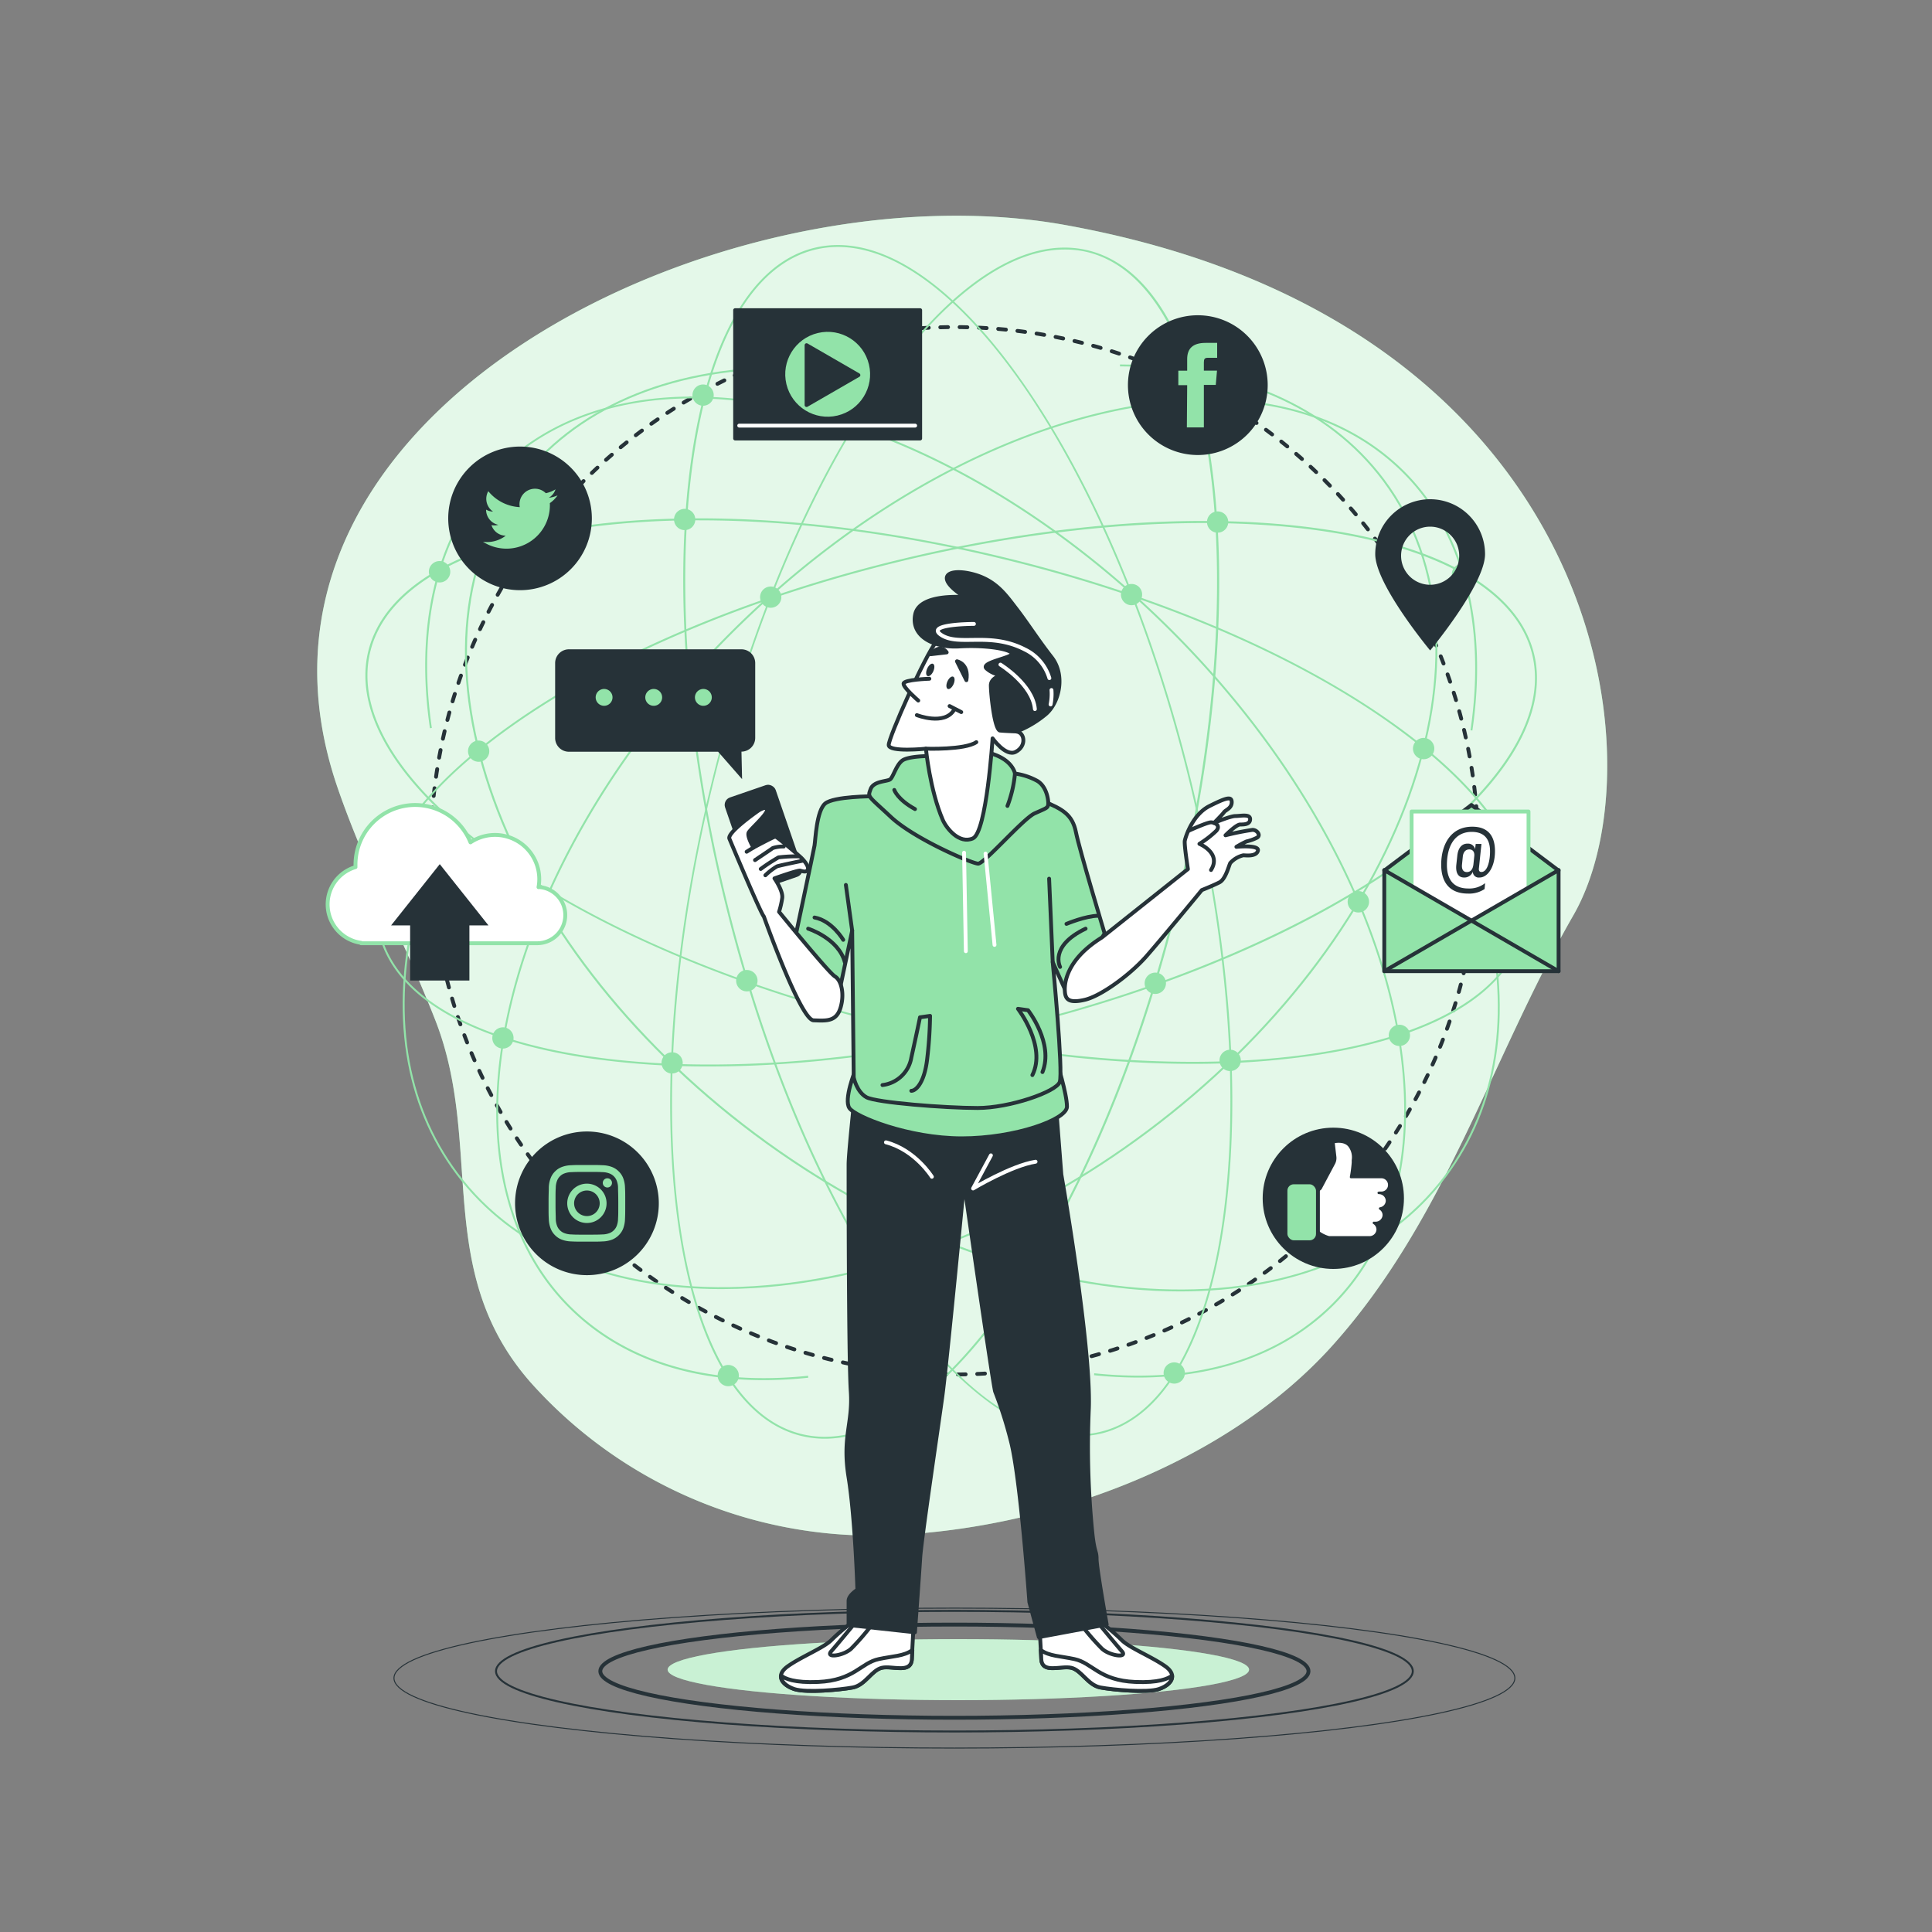 <svg xmlns="http://www.w3.org/2000/svg" viewBox="0 0 500 500"><rect x="0" y="0" width="500" height="500" fill="#808080" stroke="none"/><g id="background-simple"><path d="M275.76,58.25c-87.8-15.88-222,48-188.37,145.67,7.09,20.6,17.35,39.87,25.28,60.13,12.67,32.42-.76,64.77,24.64,93.7a118.73,118.73,0,0,0,91.36,39.62c41.84-1.22,88.7-18.5,116.25-49.24,29.28-32.68,41.12-74.48,62.27-111.26C430.19,196.88,414.85,83.4,275.76,58.25Z" style="fill:#92E3A9"></path><path d="M275.76,58.25c-87.8-15.88-222,48-188.37,145.67,7.09,20.6,17.35,39.87,25.28,60.13,12.67,32.42-.76,64.77,24.64,93.7a118.73,118.73,0,0,0,91.36,39.62c41.84-1.22,88.7-18.5,116.25-49.24,29.28-32.68,41.12-74.48,62.27-111.26C430.19,196.88,414.85,83.4,275.76,58.25Z" style="fill:#fff;opacity:0.75"></path></g><g id="Floor"><ellipse cx="247" cy="434.29" rx="145.04" ry="18.11" style="fill:none;stroke:#263238;stroke-miterlimit:10;stroke-width:0.25px"></ellipse><ellipse cx="247" cy="432.5" rx="118.63" ry="15.61" style="fill:none;stroke:#263238;stroke-miterlimit:10;stroke-width:0.5px"></ellipse><ellipse cx="247" cy="432.5" rx="91.64" ry="12.06" style="fill:none;stroke:#263238;stroke-miterlimit:10"></ellipse><ellipse cx="248.02" cy="432.1" rx="75.24" ry="7.9" style="fill:#92E3A9"></ellipse><ellipse cx="248.02" cy="432.1" rx="75.24" ry="7.9" style="fill:#fff;opacity:0.5"></ellipse></g><g id="Lines"><circle cx="247.02" cy="220.18" r="135.53" style="fill:none;stroke:#263238;stroke-linecap:round;stroke-linejoin:round;stroke-dasharray:2,3"></circle><path d="M197.7,357.18c-20.81,0-38.12-6.41-50.52-18.81-36.64-36.64-17.92-115,41.71-174.6,28.88-28.87,62.93-49.12,95.88-57s61-2.47,78.72,15.29c15.41,15.42,21.65,39.22,17.56,67l-.49-.07c4.06-27.64-2.13-51.29-17.43-66.59-17.63-17.64-45.42-23-78.24-15.16s-66.83,28.06-95.64,56.87C129.8,223.56,111.09,301.57,147.53,338c14.51,14.51,35.81,20.75,61.6,18.05l.05.5A110.73,110.73,0,0,1,197.7,357.18Z" style="fill:#92E3A9"></path><path d="M305.44,334.22c-34.36,0-74.44-13.74-110.36-40.62-66.23-49.56-93.6-125.3-61-168.84,14.29-19.1,38.59-29.68,68.41-29.78v.5c-29.66.1-53.81,10.6-68,29.58-32.41,43.32-5.09,118.75,60.92,168.14s146.08,54.33,178.5,11c13.42-17.95,17.09-41.56,10.6-68.28l.49-.12c6.52,26.88,2.82,50.63-10.69,68.69C359.37,324.43,334.44,334.21,305.44,334.22Z" style="fill:#92E3A9"></path><path d="M183.7,276a215.13,215.13,0,0,1-31.45-2.16c-31-4.61-50.31-16.08-54.23-32.3s8-35.23,33.51-53.5S193,154.45,232.89,144.81s78.93-12.42,109.9-7.82,50.32,16.07,54.24,32.3-8,35.22-33.51,53.49S302.06,256.36,262.16,266C234.83,272.6,207.9,276,183.7,276ZM311.39,135.36c-23.64,0-50.5,3.2-78.39,9.94-39.83,9.62-75.77,24.94-101.18,43.13s-37.18,37-33.31,53,23,27.35,53.82,31.92,69.88,1.81,109.71-7.81l.06.24-.06-.24c82.17-19.85,142.51-63,134.5-96.11C391.25,147.51,357.43,135.36,311.39,135.36Z" style="fill:#92E3A9"></path><path d="M213.42,372.34a26.13,26.13,0,0,1-6-.71c-16.23-3.92-27.6-23.59-32-55.39s-1.4-71.72,8.49-112.67,25.47-77.92,43.88-104.12,37.54-38.58,53.77-34.66,27.6,23.59,32,55.38,1.39,71.73-8.5,112.68S279.55,310.77,261.14,337C244.94,360,228.24,372.34,213.42,372.34ZM275.48,64.58c-32.24,0-72,59.69-91.16,139.11C164,288,174.34,363.13,207.49,371.14c16,3.87,34.92-8.37,53.24-34.46s33.93-63.07,43.81-104l.24.06-.24-.06c20.37-84.33,10-159.45-23.17-167.45A24.84,24.84,0,0,0,275.48,64.58Z" style="fill:#92E3A9"></path><path d="M264.85,330.28a2.5,2.5,0,1,0,0-3.54A2.52,2.52,0,0,0,264.85,330.28Z" style="fill:#92E3A9"></path><path d="M266.62,331.26a2.77,2.77,0,1,1,1.94-.81A2.72,2.72,0,0,1,266.62,331.26Zm0-5a2.25,2.25,0,1,0,1.59,3.84,2.25,2.25,0,0,0,0-3.18A2.23,2.23,0,0,0,266.62,326.26Z" style="fill:#92E3A9"></path><path d="M172.18,276.87a2.5,2.5,0,1,0,0-3.54A2.5,2.5,0,0,0,172.18,276.87Z" style="fill:#92E3A9"></path><path d="M173.94,277.85A2.73,2.73,0,0,1,172,277h0a2.74,2.74,0,1,1,1.94.81Zm0-5a2.25,2.25,0,0,0-1.59,3.84h0a2.3,2.3,0,0,0,3.18,0,2.25,2.25,0,0,0-1.59-3.84Z" style="fill:#92E3A9"></path><path d="M139,235.83a2.5,2.5,0,1,0,0-3.53A2.5,2.5,0,0,0,139,235.83Z" style="fill:#92E3A9"></path><path d="M140.76,236.81a2.75,2.75,0,1,1,1.94-.8A2.75,2.75,0,0,1,140.76,236.81Zm0-5a2.24,2.24,0,1,0,1.59.65A2.26,2.26,0,0,0,140.76,231.82Z" style="fill:#92E3A9"></path><path d="M122.11,196.17a2.5,2.5,0,1,0,0-3.54A2.49,2.49,0,0,0,122.11,196.17Z" style="fill:#92E3A9"></path><path d="M123.87,197.15a2.77,2.77,0,0,1-1.94-.8h0a2.75,2.75,0,1,1,3.89,0A2.77,2.77,0,0,1,123.87,197.15ZM122.28,196a2.25,2.25,0,1,0,0-3.18,2.25,2.25,0,0,0,0,3.18Z" style="fill:#92E3A9"></path><path d="M128.39,270.39a2.5,2.5,0,1,0,0-3.54A2.5,2.5,0,0,0,128.39,270.39Z" style="fill:#92E3A9"></path><path d="M130.16,271.37a2.77,2.77,0,0,1-1.95-.8h0a2.76,2.76,0,0,1,0-3.89,2.75,2.75,0,1,1,1.95,4.69Zm0-5a2.25,2.25,0,0,0-1.59,3.84h0a2.3,2.3,0,0,0,3.18,0,2.25,2.25,0,0,0-1.59-3.84Z" style="fill:#92E3A9"></path><path d="M197.7,156.31a2.5,2.5,0,1,0,0-3.53A2.49,2.49,0,0,0,197.7,156.31Z" style="fill:#92E3A9"></path><path d="M199.47,157.29a2.75,2.75,0,1,1,1.94-4.69,2.75,2.75,0,0,1-1.94,4.69Zm0-5a2.22,2.22,0,0,0-1.59.65,2.27,2.27,0,1,0,1.59-.65Z" style="fill:#92E3A9"></path><path d="M308.64,104.67a2.5,2.5,0,1,0,0-3.53A2.49,2.49,0,0,0,308.64,104.67Z" style="fill:#92E3A9"></path><path d="M310.4,105.65a2.72,2.72,0,0,1-1.94-.8h0a2.75,2.75,0,1,1,3.89-3.89,2.76,2.76,0,0,1,0,3.89A2.73,2.73,0,0,1,310.4,105.65Zm0-5a2.24,2.24,0,0,0-2.24,2.25,2.24,2.24,0,0,0,.65,1.59h0a2.31,2.31,0,0,0,3.19,0,2.26,2.26,0,0,0,0-3.18A2.29,2.29,0,0,0,310.4,100.65Z" style="fill:#92E3A9"></path><path d="M313.35,136.87a2.5,2.5,0,1,0,0-3.53A2.49,2.49,0,0,0,313.35,136.87Z" style="fill:#92E3A9"></path><path d="M315.12,137.85a2.73,2.73,0,0,1-1.95-.8h0a2.76,2.76,0,0,1,0-3.89,2.75,2.75,0,1,1,1.95,4.69Zm-1.59-1.16a2.3,2.3,0,0,0,3.18,0,2.23,2.23,0,0,0,.66-1.59,2.27,2.27,0,0,0-.66-1.59,2.3,2.3,0,0,0-3.18,0,2.25,2.25,0,0,0,0,3.18Z" style="fill:#92E3A9"></path><path d="M297.25,256.25a2.5,2.5,0,1,0,0-3.53A2.49,2.49,0,0,0,297.25,256.25Z" style="fill:#92E3A9"></path><path d="M299,257.23a2.77,2.77,0,0,1-1.95-.8h0a2.76,2.76,0,1,1,1.95.8Zm-1.59-1.15a2.25,2.25,0,1,0,0-3.19,2.26,2.26,0,0,0,0,3.19Z" style="fill:#92E3A9"></path><path d="M186.7,357.76a2.5,2.5,0,1,0,0-3.53A2.5,2.5,0,0,0,186.7,357.76Z" style="fill:#92E3A9"></path><path d="M188.47,358.75a2.72,2.72,0,0,1-1.94-.81h0a2.76,2.76,0,0,1,0-3.89,2.75,2.75,0,1,1,1.94,4.7Zm-1.59-1.16a2.25,2.25,0,0,0,3.18,0,2.25,2.25,0,0,0,0-3.18,2.3,2.3,0,0,0-3.18,0,2.25,2.25,0,0,0,0,3.18Z" style="fill:#92E3A9"></path><path d="M376.77,150.42a2.5,2.5,0,1,0,0-3.53A2.49,2.49,0,0,0,376.77,150.42Z" style="fill:#92E3A9"></path><path d="M378.54,151.4a2.73,2.73,0,0,1-2-.8,2.76,2.76,0,1,1,3.89,0A2.72,2.72,0,0,1,378.54,151.4Zm0-5a2.25,2.25,0,0,0-1.59,3.84,2.3,2.3,0,0,0,3.18,0,2.25,2.25,0,0,0-1.59-3.84Z" style="fill:#92E3A9"></path><rect x="213.43" y="85.06" width="0.5" height="5.96" transform="translate(-10.3 31.1) rotate(-8.13)" style="fill:#92E3A9"></rect><path d="M294.62,356.51a110.66,110.66,0,0,1-11.48-.61l.05-.5c25.79,2.7,47.09-3.54,61.6-18,36.44-36.44,17.72-114.45-41.72-173.89-28.81-28.81-62.78-49-95.64-56.88s-60.61-2.47-78.25,15.16c-15.3,15.3-21.48,39-17.42,66.6l-.49.07c-4.09-27.81,2.14-51.61,17.56-67,17.76-17.76,45.72-23.2,78.72-15.3s67,28.14,95.87,57c59.64,59.64,78.36,138,41.72,174.6C332.74,350.1,315.42,356.51,294.62,356.51Z" style="fill:#92E3A9"></path><path d="M186.75,333.62c-30,0-54.23-10.43-68.71-29.78-13.52-18.07-17.21-41.82-10.69-68.69l.49.12c-6.49,26.72-2.83,50.33,10.6,68.27,15.69,21,42.89,31.39,76.58,29.32S265,316.47,296.94,292.53c66-49.39,93.33-124.82,60.91-168.14-14.19-19-38.34-29.47-68-29.57v-.5c29.82.1,54.11,10.67,68.4,29.77,32.59,43.54,5.22,119.29-61,168.84-32.07,24-68.36,38.36-102.19,40.43Q190.84,333.61,186.75,333.62Z" style="fill:#92E3A9"></path><path d="M308.62,275.32c-24.21,0-51.13-3.39-78.47-10-39.89-9.64-75.89-25-101.35-43.21s-37.43-37.27-33.51-53.5,23.18-27.7,54.23-32.3,70-1.81,109.91,7.82,75.9,25,101.36,43.22,37.42,37.27,33.5,53.49-23.18,27.7-54.23,32.3A214.85,214.85,0,0,1,308.62,275.32ZM181,134.66a215.35,215.35,0,0,0-31.37,2.15c-30.84,4.58-49.95,15.92-53.82,31.93s8,34.83,33.31,53,61.34,33.51,101.18,43.13c82.17,19.85,155.53,9,163.54-24.11,3.87-16-8-34.82-33.31-53s-61.35-33.51-101.19-43.13C232,138,205.13,134.66,181,134.66Z" style="fill:#92E3A9"></path><path d="M278.89,371.67c-14.81,0-31.51-12.3-47.72-35.36-18.4-26.21-34-63.19-43.88-104.13s-12.9-81-8.49-112.67,15.8-51.46,32-55.38,35.32,8.38,53.77,34.65,34,63.18,43.88,104.13,12.9,81,8.49,112.67S301.17,367,285,371A25.62,25.62,0,0,1,278.89,371.67Zm-62-307.76a25.13,25.13,0,0,0-5.94.7c-16,3.87-27.25,23.39-31.64,55s-1.4,71.6,8.48,112.48,25.43,77.81,43.8,104,37.23,38.32,53.25,34.45C318,362.47,328.36,287.35,308,203c-9.87-40.88-25.43-77.8-43.8-104C248.09,76.14,231.53,63.91,216.88,63.91Z" style="fill:#92E3A9"></path><path d="M227.46,329.61a2.5,2.5,0,1,1,0-3.53A2.49,2.49,0,0,1,227.46,329.61Z" style="fill:#92E3A9"></path><path d="M225.7,330.59a2.77,2.77,0,0,1-1.95-.8,2.76,2.76,0,1,1,3.89,0h0A2.75,2.75,0,0,1,225.7,330.59Zm0-5a2.25,2.25,0,0,0-1.59.66,2.25,2.25,0,1,0,3.18,3.18,2.25,2.25,0,0,0-1.59-3.84Z" style="fill:#92E3A9"></path><path d="M320.14,276.2a2.5,2.5,0,1,1,0-3.53A2.49,2.49,0,0,1,320.14,276.2Z" style="fill:#92E3A9"></path><path d="M318.38,277.19a2.76,2.76,0,1,1,1.94-.81h0A2.73,2.73,0,0,1,318.38,277.19Zm0-5a2.26,2.26,0,0,0-1.6.66,2.22,2.22,0,0,0-.65,1.59,2.26,2.26,0,0,0,.65,1.59,2.3,2.3,0,0,0,3.18,0h0a2.25,2.25,0,0,0,0-3.18A2.21,2.21,0,0,0,318.38,272.19Z" style="fill:#92E3A9"></path><path d="M353.32,235.17a2.5,2.5,0,1,1,0-3.54A2.5,2.5,0,0,1,353.32,235.17Z" style="fill:#92E3A9"></path><path d="M351.56,236.15a2.77,2.77,0,1,1,1.94-.81h0A2.73,2.73,0,0,1,351.56,236.15Zm0-5a2.21,2.21,0,0,0-1.59.66,2.25,2.25,0,0,0,3.18,3.18h0a2.25,2.25,0,0,0,0-3.18A2.22,2.22,0,0,0,351.56,231.15Z" style="fill:#92E3A9"></path><path d="M370.21,195.5a2.5,2.5,0,1,1,0-3.53A2.49,2.49,0,0,1,370.21,195.5Z" style="fill:#92E3A9"></path><path d="M368.44,196.49a2.76,2.76,0,1,1,1.95-.81h0A2.74,2.74,0,0,1,368.44,196.49Zm0-5a2.22,2.22,0,0,0-1.59.66,2.25,2.25,0,0,0,0,3.18,2.3,2.3,0,0,0,3.18,0,2.25,2.25,0,0,0,0-3.18A2.21,2.21,0,0,0,368.44,191.49Z" style="fill:#92E3A9"></path><path d="M363.93,269.72a2.5,2.5,0,1,1,0-3.53A2.5,2.5,0,0,1,363.93,269.72Z" style="fill:#92E3A9"></path><path d="M362.16,270.7a2.75,2.75,0,0,1-2.75-2.74,2.75,2.75,0,1,1,4.69,1.94h0A2.71,2.71,0,0,1,362.16,270.7Zm0-5a2.25,2.25,0,0,0-2.25,2.25,2.25,2.25,0,0,0,3.84,1.59h0a2.25,2.25,0,0,0-1.59-3.84Z" style="fill:#92E3A9"></path><path d="M294.62,155.65a2.5,2.5,0,1,1,0-3.54A2.52,2.52,0,0,1,294.62,155.65Z" style="fill:#92E3A9"></path><path d="M292.85,156.63a2.7,2.7,0,0,1-1.94-.81,2.74,2.74,0,0,1,0-3.89,2.69,2.69,0,0,1,1.94-.8,2.72,2.72,0,0,1,1.94.8,2.76,2.76,0,0,1-1.94,4.7Zm0-5a2.21,2.21,0,0,0-1.59.66,2.25,2.25,0,0,0,0,3.18,2.3,2.3,0,0,0,3.18,0h0a2.25,2.25,0,0,0-1.59-3.84Z" style="fill:#92E3A9"></path><path d="M183.68,104a2.5,2.5,0,1,1,0-3.54A2.52,2.52,0,0,1,183.68,104Z" style="fill:#92E3A9"></path><path d="M181.91,105a2.75,2.75,0,1,1,2-.81A2.73,2.73,0,0,1,181.91,105Zm0-5a2.22,2.22,0,0,0-1.59.66,2.25,2.25,0,0,0,0,3.18,2.3,2.3,0,0,0,3.18,0,2.25,2.25,0,0,0-1.59-3.84Z" style="fill:#92E3A9"></path><path d="M179,136.21a2.5,2.5,0,1,1,0-3.54A2.52,2.52,0,0,1,179,136.21Z" style="fill:#92E3A9"></path><path d="M177.2,137.19a2.75,2.75,0,1,1,1.94-.81A2.72,2.72,0,0,1,177.2,137.19Zm0-5a2.25,2.25,0,1,0,1.59.66A2.23,2.23,0,0,0,177.2,132.19Z" style="fill:#92E3A9"></path><path d="M195.07,255.59a2.5,2.5,0,1,1,0-3.54A2.52,2.52,0,0,1,195.07,255.59Z" style="fill:#92E3A9"></path><path d="M193.3,256.57a2.77,2.77,0,1,1,1.94-.81h0A2.72,2.72,0,0,1,193.3,256.57Zm0-5a2.21,2.21,0,0,0-1.59.66,2.25,2.25,0,0,0,3.18,3.18,2.25,2.25,0,0,0-1.59-3.84Z" style="fill:#92E3A9"></path><path d="M305.61,357.1a2.5,2.5,0,1,1,0-3.54A2.49,2.49,0,0,1,305.61,357.1Z" style="fill:#92E3A9"></path><path d="M303.84,358.08a2.75,2.75,0,1,1,2-4.69,2.76,2.76,0,0,1,0,3.89h0A2.77,2.77,0,0,1,303.84,358.08Zm0-5a2.25,2.25,0,0,0-1.59,3.84,2.3,2.3,0,0,0,3.18,0h0a2.25,2.25,0,0,0-1.59-3.84Z" style="fill:#92E3A9"></path><path d="M115.55,149.75a2.5,2.5,0,1,1,0-3.53A2.5,2.5,0,0,1,115.55,149.75Z" style="fill:#92E3A9"></path><path d="M113.78,150.74a2.77,2.77,0,1,1,1.94-.81A2.72,2.72,0,0,1,113.78,150.74Zm0-5a2.23,2.23,0,0,0-1.59.66,2.25,2.25,0,0,0,0,3.18,2.25,2.25,0,1,0,1.59-3.84Z" style="fill:#92E3A9"></path></g><g id="Icons"><path d="M151.89,329.51h0a18.09,18.09,0,0,1-18.09-18.09h0a18.09,18.09,0,0,1,18.09-18.09h0A18.09,18.09,0,0,1,170,311.42h0A18.09,18.09,0,0,1,151.89,329.51Z" style="fill:#263238;stroke:#263238;stroke-linecap:round;stroke-linejoin:round"></path><path d="M151.89,303.29c2.65,0,3,0,4,.06a5.26,5.26,0,0,1,1.84.34,3.27,3.27,0,0,1,1.88,1.88,5.26,5.26,0,0,1,.34,1.84c0,1,.06,1.36.06,4s0,3-.06,4a5.32,5.32,0,0,1-.34,1.84,3.27,3.27,0,0,1-1.88,1.88,5.26,5.26,0,0,1-1.84.34c-1.05.05-1.36.06-4,.06s-3,0-4-.06a5.32,5.32,0,0,1-1.84-.34,3.08,3.08,0,0,1-1.14-.74,3.21,3.21,0,0,1-.74-1.14,5.32,5.32,0,0,1-.34-1.84c0-1.05-.06-1.36-.06-4s0-3,.06-4a5.26,5.26,0,0,1,.34-1.84,3.21,3.21,0,0,1,.74-1.14,3.08,3.08,0,0,1,1.14-.74,5.32,5.32,0,0,1,1.84-.34c1.05-.05,1.36-.06,4-.06m0-1.79c-2.69,0-3,0-4.09.06a7.44,7.44,0,0,0-2.4.46,4.92,4.92,0,0,0-1.76,1.15,4.81,4.81,0,0,0-1.14,1.75,7.17,7.17,0,0,0-.47,2.41c0,1.06-.06,1.4-.06,4.09s0,3,.06,4.09a7.28,7.28,0,0,0,.47,2.41,4.81,4.81,0,0,0,1.14,1.75,4.92,4.92,0,0,0,1.76,1.15,7.44,7.44,0,0,0,2.4.46c1.06.05,1.4.06,4.09.06s3,0,4.09-.06a7.45,7.45,0,0,0,2.41-.46,5,5,0,0,0,1.75-1.15,4.84,4.84,0,0,0,1.15-1.75,7.57,7.57,0,0,0,.46-2.41c.05-1.06.06-1.4.06-4.09s0-3-.06-4.09a7.45,7.45,0,0,0-.46-2.41,4.84,4.84,0,0,0-1.15-1.75,5,5,0,0,0-1.75-1.15,7.45,7.45,0,0,0-2.41-.46c-1.06-.05-1.39-.06-4.09-.06" style="fill:#92E3A9"></path><path d="M151.89,306.33a5.09,5.09,0,1,0,5.09,5.09,5.09,5.09,0,0,0-5.09-5.09m0,8.39a3.31,3.31,0,1,1,3.31-3.3,3.3,3.3,0,0,1-3.31,3.3" style="fill:#92E3A9"></path><path d="M158.38,306.13a1.19,1.19,0,1,1-2.38,0,1.19,1.19,0,1,1,2.38,0" style="fill:#92E3A9"></path><path d="M310,117.76h0a18.09,18.09,0,0,1-18.09-18.09h0A18.08,18.08,0,0,1,310,81.59h0a18.07,18.07,0,0,1,18.08,18.08h0A18.08,18.08,0,0,1,310,117.76Z" style="fill:#263238"></path><path d="M307.16,110.61h4.4v-11h3.08l.32-3.69h-3.4v-2.1c0-.87.18-1.22,1-1.22H315V88.74h-3c-3.28,0-4.76,1.44-4.76,4.2v3h-2.29v3.74h2.29Z" style="fill:#92E3A9"></path><path d="M134.59,152.24h0a18.09,18.09,0,0,1-18.09-18.09h0a18.09,18.09,0,0,1,18.09-18.08h0a18.09,18.09,0,0,1,18.08,18.08h0A18.09,18.09,0,0,1,134.59,152.24Z" style="fill:#263238;stroke:#263238;stroke-linecap:round;stroke-linejoin:round"></path><path d="M125,140.21a11.24,11.24,0,0,0,17.3-10,8,8,0,0,0,2-2,8.2,8.2,0,0,1-2.27.62,4,4,0,0,0,1.74-2.19,8,8,0,0,1-2.51,1,4,4,0,0,0-6.74,3.61,11.24,11.24,0,0,1-8.15-4.13,4,4,0,0,0,1.23,5.28,3.94,3.94,0,0,1-1.8-.5,4,4,0,0,0,3.17,3.93,4.08,4.08,0,0,1-1.78.07,3.94,3.94,0,0,0,3.69,2.74A7.89,7.89,0,0,1,125,140.21Z" style="fill:#92E3A9"></path><circle cx="345.06" cy="310.12" r="18.28" style="fill:#263238"></circle><path d="M356.78,308.76a3.51,3.51,0,0,1,.54,0,2,2,0,1,0,0-4.07h0v0h-7.71s.47-2.78.47-3.73.48-2.39-.79-4.22-4.21-1.11-4.21-1.11l.44,3.78a2.94,2.94,0,0,1-.32,1.72l-3.46,6.5-1.59,1.36-.48,8c1,2.46,4.29,3.26,4.29,3.26h10.43a2.11,2.11,0,0,0,2.16-2,2,2,0,0,0-1-1.71,1.75,1.75,0,0,0,.4,0,2.1,2.1,0,0,0,2.16-2,2,2,0,0,0-1-1.69,2.07,2.07,0,0,0,1.79-2A2.1,2.1,0,0,0,356.78,308.76Z" style="fill:#fff"></path><path d="M354.37,320.55h-10.5c-.14,0-3.43-.87-4.51-3.45a.35.35,0,0,1,0-.14l.48-8a.3.3,0,0,1,.11-.23l1.54-1.31,3.44-6.45a2.64,2.64,0,0,0,.29-1.54l-.45-3.77a.32.32,0,0,1,.24-.35c.13,0,3.17-.74,4.55,1.24a5.17,5.17,0,0,1,.89,3.81c0,.21,0,.41,0,.59a31.41,31.41,0,0,1-.42,3.41h7.34l.11,0a2.42,2.42,0,0,1,2.38,2.36,2.36,2.36,0,0,1-1.56,2.19,2.31,2.31,0,0,1,1,1.91,2.34,2.34,0,0,1-1.45,2.14,2.28,2.28,0,0,1,.62,1.55,2.4,2.4,0,0,1-2.06,2.32,2.25,2.25,0,0,1,.48,1.39A2.42,2.42,0,0,1,354.37,320.55ZM344,319.91h10.39a1.79,1.79,0,0,0,1.84-1.72,1.7,1.7,0,0,0-.83-1.44.31.31,0,0,1-.13-.38.31.31,0,0,1,.35-.2l.35,0a1.79,1.79,0,0,0,1.84-1.72,1.68,1.68,0,0,0-.81-1.42.31.31,0,0,1-.14-.33.32.32,0,0,1,.26-.25,1.76,1.76,0,0,0,1.52-1.69,1.78,1.78,0,0,0-1.84-1.72h0a.32.32,0,0,1-.3-.32c0-.35.29-.35.87-.35a1.72,1.72,0,1,0,0-3.43h0l-.11,0h-7.6a.34.34,0,0,1-.25-.11.35.35,0,0,1-.07-.26,36,36,0,0,0,.48-3.68c0-.21,0-.42,0-.65a4.54,4.54,0,0,0-.78-3.39c-.92-1.31-2.88-1.15-3.6-1l.41,3.48a3.25,3.25,0,0,1-.36,1.91l-3.46,6.5a.39.39,0,0,1-.08.1l-1.48,1.26-.47,7.82C340.91,319,343.64,319.82,344,319.91Z" style="fill:#263238"></path><rect x="332.68" y="305.99" width="8.4" height="15.5" rx="2.14" style="fill:#92E3A9;stroke:#263238;stroke-linecap:round;stroke-linejoin:round"></rect><path d="M370.12,129.2a14.21,14.21,0,0,0-14.21,14.21c0,7.85,14.21,24.92,14.21,24.92s14.21-17.07,14.21-24.92A14.21,14.21,0,0,0,370.12,129.2Zm0,22.14a7.52,7.52,0,1,1,7.52-7.52A7.52,7.52,0,0,1,370.12,151.34Z" style="fill:#263238"></path><polygon points="403.29 225.24 403.36 225.19 403.22 225.19 380.81 208.34 358.39 225.19 358.25 225.19 358.32 225.24 358.25 225.29 358.4 225.29 381.01 241.56 403.22 225.29 403.36 225.29 403.29 225.24" style="fill:#92E3A9;stroke:#263238;stroke-linecap:round;stroke-linejoin:round"></polygon><rect x="365.32" y="210.02" width="30.26" height="37.56" style="fill:#fff;stroke:#92E3A9;stroke-linecap:round;stroke-linejoin:round"></rect><path d="M386.9,220.24c0,4.36-2,6.86-4,6.86a1.53,1.53,0,0,1-1.74-1.49,2.32,2.32,0,0,1-2.26,1.49c-1.65,0-2.22-1.41-2-3.36l.24-2.2c.19-2,1.1-3.25,2.72-3.21a1.83,1.83,0,0,1,1.89,1.45l.16-1.36h1.49l-.66,6.31c-.07.5.09.94.64.94,1.69,0,2.26-3.23,2.24-5.38,0-3.06-1.43-5-4.73-5-4.39,0-6.43,3.64-6.43,8.57,0,3.8,1.73,6.08,5.56,6.08a6.58,6.58,0,0,0,4.32-1.38l-.13,1.52a7.16,7.16,0,0,1-4.28,1.18c-4.84,0-6.95-3-6.95-7.49,0-5.23,2.51-9.82,8-9.82C385.32,213.92,386.9,216.62,386.9,220.24Zm-8.33,1.45-.2,2c-.13,1.15.22,2,1.25,2s1.56-.77,1.7-2l.22-2.11c.11-1-.31-1.75-1.28-1.75S378.7,220.51,378.57,221.69Z" style="fill:#263238"></path><polygon points="358.25 225.19 358.25 251.34 403.36 251.34 403.36 225.19 380.81 238.26 358.25 225.19" style="fill:#92E3A9;stroke:#263238;stroke-linecap:round;stroke-linejoin:round"></polygon><polyline points="358.25 251.34 380.81 238.26 403.36 251.34" style="fill:none;stroke:#263238;stroke-linecap:round;stroke-linejoin:round"></polyline><rect x="190.25" y="80.27" width="47.89" height="33.21" style="fill:#263238;stroke:#263238;stroke-linecap:round;stroke-linejoin:round"></rect><circle cx="214.2" cy="96.88" r="10.98" transform="translate(-16.58 52.06) rotate(-13.35)" style="fill:#92E3A9"></circle><polygon points="222.16 97.08 208.74 89.33 208.74 104.83 222.16 97.08" style="fill:#263238;stroke:#263238;stroke-linecap:round;stroke-linejoin:round"></polygon><line x1="191.31" y1="110.15" x2="236.84" y2="110.15" style="fill:none;stroke:#fff;stroke-linecap:round;stroke-linejoin:round"></line><path d="M139.37,229.6A11.45,11.45,0,0,0,121.76,218,15.44,15.44,0,0,0,92,223.85c0,.19,0,.38,0,.56A10.05,10.05,0,0,0,93.43,244v.11h45.45a7.28,7.28,0,0,0,.49-14.55Z" style="fill:#fff;stroke:#92E3A9;stroke-linecap:round;stroke-linejoin:round"></path><polygon points="126.41 239.49 113.81 223.64 101.22 239.49 106.14 239.49 106.14 253.76 121.48 253.76 121.48 239.49 126.41 239.49" style="fill:#263238"></polygon></g><g id="Character"><path d="M219.61,420.56a53.09,53.09,0,0,0-4.47,3.91c-2,2-7.76,4.29-11.23,6.74s-1.43,4.9,1.63,5.92,11.85.2,15.11-.41,4.91-4.49,7.56-5.1,7.56,1.63,7.76-2.25.41-7.76.41-7.76Z" style="fill:#fff;stroke:#263238;stroke-linecap:round;stroke-linejoin:round"></path><path d="M236,429.37c0-.79.08-1.57.12-2.33-2.22,1.6-5,1.53-8.7,2.33-4.69,1-6.33,5.51-15.72,5.92-6.08.26-8.55-.84-9.55-1.65-.17,1.51,1.4,2.81,3.42,3.49,3.07,1,11.85.2,15.11-.41s4.91-4.49,7.56-5.1S235.77,433.25,236,429.37Z" style="fill:#fff;stroke:#263238;stroke-linecap:round;stroke-linejoin:round"></path><path d="M221.47,419.77s-4.7,5.72-6.33,7.56,3.06,1.22,5.11-.62a60.08,60.08,0,0,0,5.31-6.12Z" style="fill:#fff;stroke:#263238;stroke-linecap:round;stroke-linejoin:round"></path><path d="M285.84,420.56a53.09,53.09,0,0,1,4.47,3.91c2,2,7.76,4.29,11.23,6.74s1.43,4.9-1.63,5.92-11.85.2-15.11-.41-4.91-4.49-7.56-5.1-7.56,1.63-7.76-2.25-.41-7.76-.41-7.76Z" style="fill:#fff;stroke:#263238;stroke-linecap:round;stroke-linejoin:round"></path><path d="M269.48,429.37c0-.79-.08-1.57-.12-2.33,2.22,1.6,5,1.53,8.7,2.33,4.69,1,6.33,5.51,15.72,5.92,6.08.26,8.55-.84,9.55-1.65.17,1.51-1.4,2.81-3.42,3.49-3.07,1-11.85.2-15.11-.41s-4.91-4.49-7.56-5.1S269.68,433.25,269.48,429.37Z" style="fill:#fff;stroke:#263238;stroke-linecap:round;stroke-linejoin:round"></path><path d="M284,419.77s4.7,5.72,6.33,7.56-3.06,1.22-5.11-.62a60.08,60.08,0,0,1-5.31-6.12Z" style="fill:#fff;stroke:#263238;stroke-linecap:round;stroke-linejoin:round"></path><path d="M222.16,274.66s-2.55,23-2.55,26.67,0,50.49.57,58.77-2.28,11.68-.57,22.23,2.28,29.1,2.28,29.1-2.28,1.43-2.28,2.86v6.27l17.18,1.87s1.08-14.7,1.36-19.27,4.57-33.36,5.71-41.64,5.64-55.38,5.64-55.38,7.48,52.25,8.05,54a105.15,105.15,0,0,1,4,12.53c2.56,9.42,4.85,41.94,4.85,41.94l2.45,9.08,17.56-3.27s-2.61-14.65-2.61-16.93-.57-1.43-1.14-7.14a222.6,222.6,0,0,1-.86-31.93c.57-16.55-7.13-60.48-7.13-60.48l-2.28-29.39S244.11,281.09,222.16,274.66Z" style="fill:#263238;stroke:#263238;stroke-linecap:round;stroke-linejoin:round"></path><path d="M256.45,299l-4.62,8.58s9.9-5.94,16.17-6.93" style="fill:none;stroke:#fff;stroke-linecap:round;stroke-linejoin:round"></path><path d="M241.17,304.55s-4.3-6.94-11.89-8.92" style="fill:none;stroke:#fff;stroke-linecap:round;stroke-linejoin:round"></path><path d="M221.31,277.08s-3,7.45-1.49,9.69,15.29,7.83,29.08,7.83,27.23-4.85,27.23-8.2-2.61-11.56-2.61-11.56S251.14,285.28,221.31,277.08Z" style="fill:#92E3A9;stroke:#263238;stroke-linecap:round;stroke-linejoin:round"></path><path d="M225.86,206.08s-10,0-12.28,1.85-2.54,9.5-2.78,10.89-5.51,26.27-5.51,26.27l11.13,15.31,4.12-19.56.4,38s.75,3.74,3.3,5.13,20.39,2.78,28.73,2.78,20.36-4.18,21.29-6.73S272.44,249,272.44,249l3.95,8.79,9.48-16.24s-6.48-21.52-7.41-26.15-3.47-6-8.57-8.11-20.16-1.39-26.18-1.39S225.86,206.08,225.86,206.08Z" style="fill:#92E3A9;stroke:#263238;stroke-linecap:round;stroke-linejoin:round"></path><path d="M228.39,280.81a8.6,8.6,0,0,0,7.46-7.09c1.49-6.71,2.24-10.44,2.24-10.44l2.61-.37a105.75,105.75,0,0,1-.75,11.18c-.74,6.34-3,8.21-4.1,8.21" style="fill:none;stroke:#263238;stroke-linecap:round;stroke-linejoin:round"></path><path d="M269.79,277.45c3-7.46-3.73-16-3.73-16l-2.61-.37s7.46,9.7,3.73,17.15" style="fill:none;stroke:#263238;stroke-linecap:round;stroke-linejoin:round"></path><line x1="220.54" y1="240.84" x2="218.91" y2="229.02" style="fill:none;stroke:#263238;stroke-linecap:round;stroke-linejoin:round"></line><line x1="272.44" y1="248.95" x2="271.51" y2="227.4" style="fill:none;stroke:#263238;stroke-linecap:round;stroke-linejoin:round"></line><path d="M274.35,250.24s-2.89-5.36,6.6-9.9" style="fill:none;stroke:#263238;stroke-linecap:round;stroke-linejoin:round"></path><path d="M276,239.1S281,237,284.25,237" style="fill:none;stroke:#263238;stroke-linecap:round;stroke-linejoin:round"></path><path d="M209.15,240.34s7.84,2.48,9.49,8.67" style="fill:none;stroke:#263238;stroke-linecap:round;stroke-linejoin:round"></path><path d="M218.23,243.23s-2.89-4.95-7.43-5.78" style="fill:none;stroke:#263238;stroke-linecap:round;stroke-linejoin:round"></path><path d="M240.3,195.67s-5.26,0-6.81,1.17-2.34,4.28-3.12,4.86-4.28.39-5.06,2.53-.78,1.56,5.26,7.21,21,12.07,22.58,12.07,11.68-11.68,14.6-13,3.31-1.36,3.5-2.14-.19-4.67-2.73-6.23a16.58,16.58,0,0,0-5.84-1.94s-.38-2.34-3.5-4.09-7.4-2.14-10.51-2.14S240.3,195.67,240.3,195.67Z" style="fill:#92E3A9;stroke:#263238;stroke-linecap:round;stroke-linejoin:round"></path><path d="M262.68,200.15a31.66,31.66,0,0,1-1.95,8.42" style="fill:none;stroke:#263238;stroke-linecap:round;stroke-linejoin:round"></path><path d="M231.44,204.44s.82,2.48,5.36,4.95" style="fill:none;stroke:#263238;stroke-linecap:round;stroke-linejoin:round"></path><line x1="249.5" y1="220.68" x2="249.96" y2="246.17" style="fill:none;stroke:#fff;stroke-linecap:round;stroke-linejoin:round"></line><line x1="255.06" y1="220.91" x2="257.38" y2="244.54" style="fill:none;stroke:#fff;stroke-linecap:round;stroke-linejoin:round"></line><rect x="191.2" y="204.6" width="12.85" height="24.08" rx="1.53" transform="translate(-59.72 76.06) rotate(-18.98)" style="fill:#263238;stroke:#263238;stroke-linecap:round;stroke-linejoin:round"></rect><path d="M197.69,237.2c-.81-.81-8.25-18.53-8.92-20.15s7.57-7.31,7.57-7.31,2.17-1.35,2.17-.13-4.2,4.87-4.74,5.82,1.22,3.92,1.22,3.92,5.27-2.84,5.68-2.84,6.22,5,6.76,5.54,2,2.17,1.63,3-1.36.41-2,.27-6.63,2-6.63,2,2.3,3.25,2,5.14a22.88,22.88,0,0,1-.81,3.52s12.84,15.77,14.46,16.72,2.54,4.41,1.46,8.06-3.62,3.43-7,3.3S197.69,237.2,197.69,237.2Z" style="fill:#fff;stroke:#263238;stroke-linecap:round;stroke-linejoin:round"></path><path d="M202.83,219.08a8.44,8.44,0,0,0-2.84.4c-.54.41-4.59,3.11-4.59,3.11" style="fill:none;stroke:#263238;stroke-linecap:round;stroke-linejoin:round"></path><path d="M196.88,224.89a46.46,46.46,0,0,1,4.6-3,38.36,38.36,0,0,1,5.14-.27" style="fill:none;stroke:#263238;stroke-linecap:round;stroke-linejoin:round"></path><path d="M207.84,222.73s-6,1.22-6.76,1.49a16.07,16.07,0,0,0-3,2.3" style="fill:none;stroke:#263238;stroke-linecap:round;stroke-linejoin:round"></path><line x1="194.99" y1="219.35" x2="193.23" y2="220.43" style="fill:none;stroke:#263238;stroke-linecap:round;stroke-linejoin:round"></line><path d="M285.15,242.63l22.28-17.71s-1-6.37-.8-7.36,2-6.76,6.37-8.95,5.77-2.59,5.77-1-1.6,2-2,2.59-2.59,2.78-2.59,2.78,4.18-1.79,5.57-1.79,3.78-.59,3.78.8-1.59,1.39-2.59,1.39-3.78,2.79-3.78,2.79a70.24,70.24,0,0,1,7-1.4c1.19,0,2.19,1.4,1.19,2a11.92,11.92,0,0,1-2.78,1,26.13,26.13,0,0,0-2.59,1.39s6-.6,5.57,1-3.18,1.19-3.78,1.19a6.62,6.62,0,0,0-3.38,2c-.4.79-1.2,4.18-2.79,5s-4.57,2-4.57,2-10.15,12.34-14.33,17.11S285,257.74,280.77,258.74s-5-.2-5.17-2S275.58,248.59,285.15,242.63Z" style="fill:#fff;stroke:#263238;stroke-linecap:round;stroke-linejoin:round"></path><path d="M307.63,215s4.77-2.18,5.76-2.18,2.59.79,1.4,2.18a25.88,25.88,0,0,1-4.38,3.39s5.77,2.38,3,6.76" style="fill:none;stroke:#263238;stroke-linecap:round;stroke-linejoin:round"></path><path d="M251.42,161.49s-6.24,1.09-9.12,4.61S229.94,190.91,230,192.82s9.63.94,9.63.94,1,10.66,4.37,18.46c.93,2.12,4.24,6.32,7.79,4.75s5.09-25.88,5.09-25.88,3.38,4.79,5.94,3.51c2.92-1.47,2.39-5,.3-5.26s6.7-8,4.53-13.94S254.12,159.85,251.42,161.49Z" style="fill:#fff;stroke:#263238;stroke-linecap:round;stroke-linejoin:round"></path><path d="M249.77,154.56S238,153.42,236.85,159s4.66,8.7,11.46,8.3,12.84.62,13.58,1.75-8.48,2.35-6.53,4a6.81,6.81,0,0,0,4.07,1.66s-3,.55-3,2.67.93,11.55,2.4,11.69,4.27.23,4.27.23a27,27,0,0,0,7.63-4.54c3.47-3.05,5-10.09,1.43-14.67s-6.32-8.93-9.14-12.58-5.4-7.51-11.6-9S241.6,149.33,249.77,154.56Z" style="fill:#263238;stroke:#263238;stroke-linecap:round;stroke-linejoin:round"></path><path d="M272.12,178.58a13.43,13.43,0,0,1-.23,3.73" style="fill:none;stroke:#fff;stroke-linecap:round;stroke-linejoin:round"></path><path d="M252.05,161.47s-13,0-8.36,2.92,12.51-.94,21.51,3.68a12.08,12.08,0,0,1,6.38,7.43" style="fill:none;stroke:#fff;stroke-linecap:round;stroke-linejoin:round"></path><path d="M258.91,172s8.36,5.15,8.92,11.51" style="fill:none;stroke:#fff;stroke-linecap:round;stroke-linejoin:round"></path><path d="M239.6,193.76s10.12.35,13.07-1.69" style="fill:none;stroke:#263238;stroke-linecap:round;stroke-linejoin:round"></path><path d="M237.28,185.07s7.13,2.81,9.65-1.38" style="fill:none;stroke:#263238;stroke-linecap:round;stroke-linejoin:round"></path><line x1="245.75" y1="182.73" x2="248.77" y2="184.29" style="fill:none;stroke:#263238;stroke-linecap:round;stroke-linejoin:round"></line><path d="M240.52,175.66s-6.58.2-6.68,1.25,3.8,4.39,3.8,4.39" style="fill:#fff;stroke:#263238;stroke-linecap:round;stroke-linejoin:round"></path><path d="M241.54,173.73c-.39.87-1.06,1.43-1.5,1.23s-.48-1.06-.08-1.94,1.06-1.43,1.5-1.23S241.93,172.85,241.54,173.73Z" style="fill:#263238"></path><path d="M246.78,177.06c-.39.88-1.07,1.43-1.5,1.23s-.48-1.06-.09-1.94,1.06-1.43,1.5-1.23S247.17,176.18,246.78,177.06Z" style="fill:#263238"></path><path d="M247.66,171.14s3.15.59,2.44,4.89Z" style="fill:#263238;stroke:#263238;stroke-linecap:round;stroke-linejoin:round"></path><path d="M245,168.84s-1.51-2.48-4.13.47Z" style="fill:#263238;stroke:#263238;stroke-linecap:round;stroke-linejoin:round"></path><path d="M192.05,201.64l-.16-7.12a3.57,3.57,0,0,0,3.56-3.55V171.6a3.57,3.57,0,0,0-3.56-3.56H147.22a3.57,3.57,0,0,0-3.55,3.56V191a3.56,3.56,0,0,0,3.55,3.55h38.63Z" style="fill:#263238"></path><path d="M158.52,180.49a2.18,2.18,0,1,0-2.18,2.17A2.18,2.18,0,0,0,158.52,180.49Z" style="fill:#92E3A9"></path><path d="M171.36,180.49a2.18,2.18,0,1,0-2.17,2.17A2.17,2.17,0,0,0,171.36,180.49Z" style="fill:#92E3A9"></path><path d="M184.21,180.49a2.18,2.18,0,1,0-2.18,2.17A2.18,2.18,0,0,0,184.21,180.49Z" style="fill:#92E3A9"></path></g></svg>